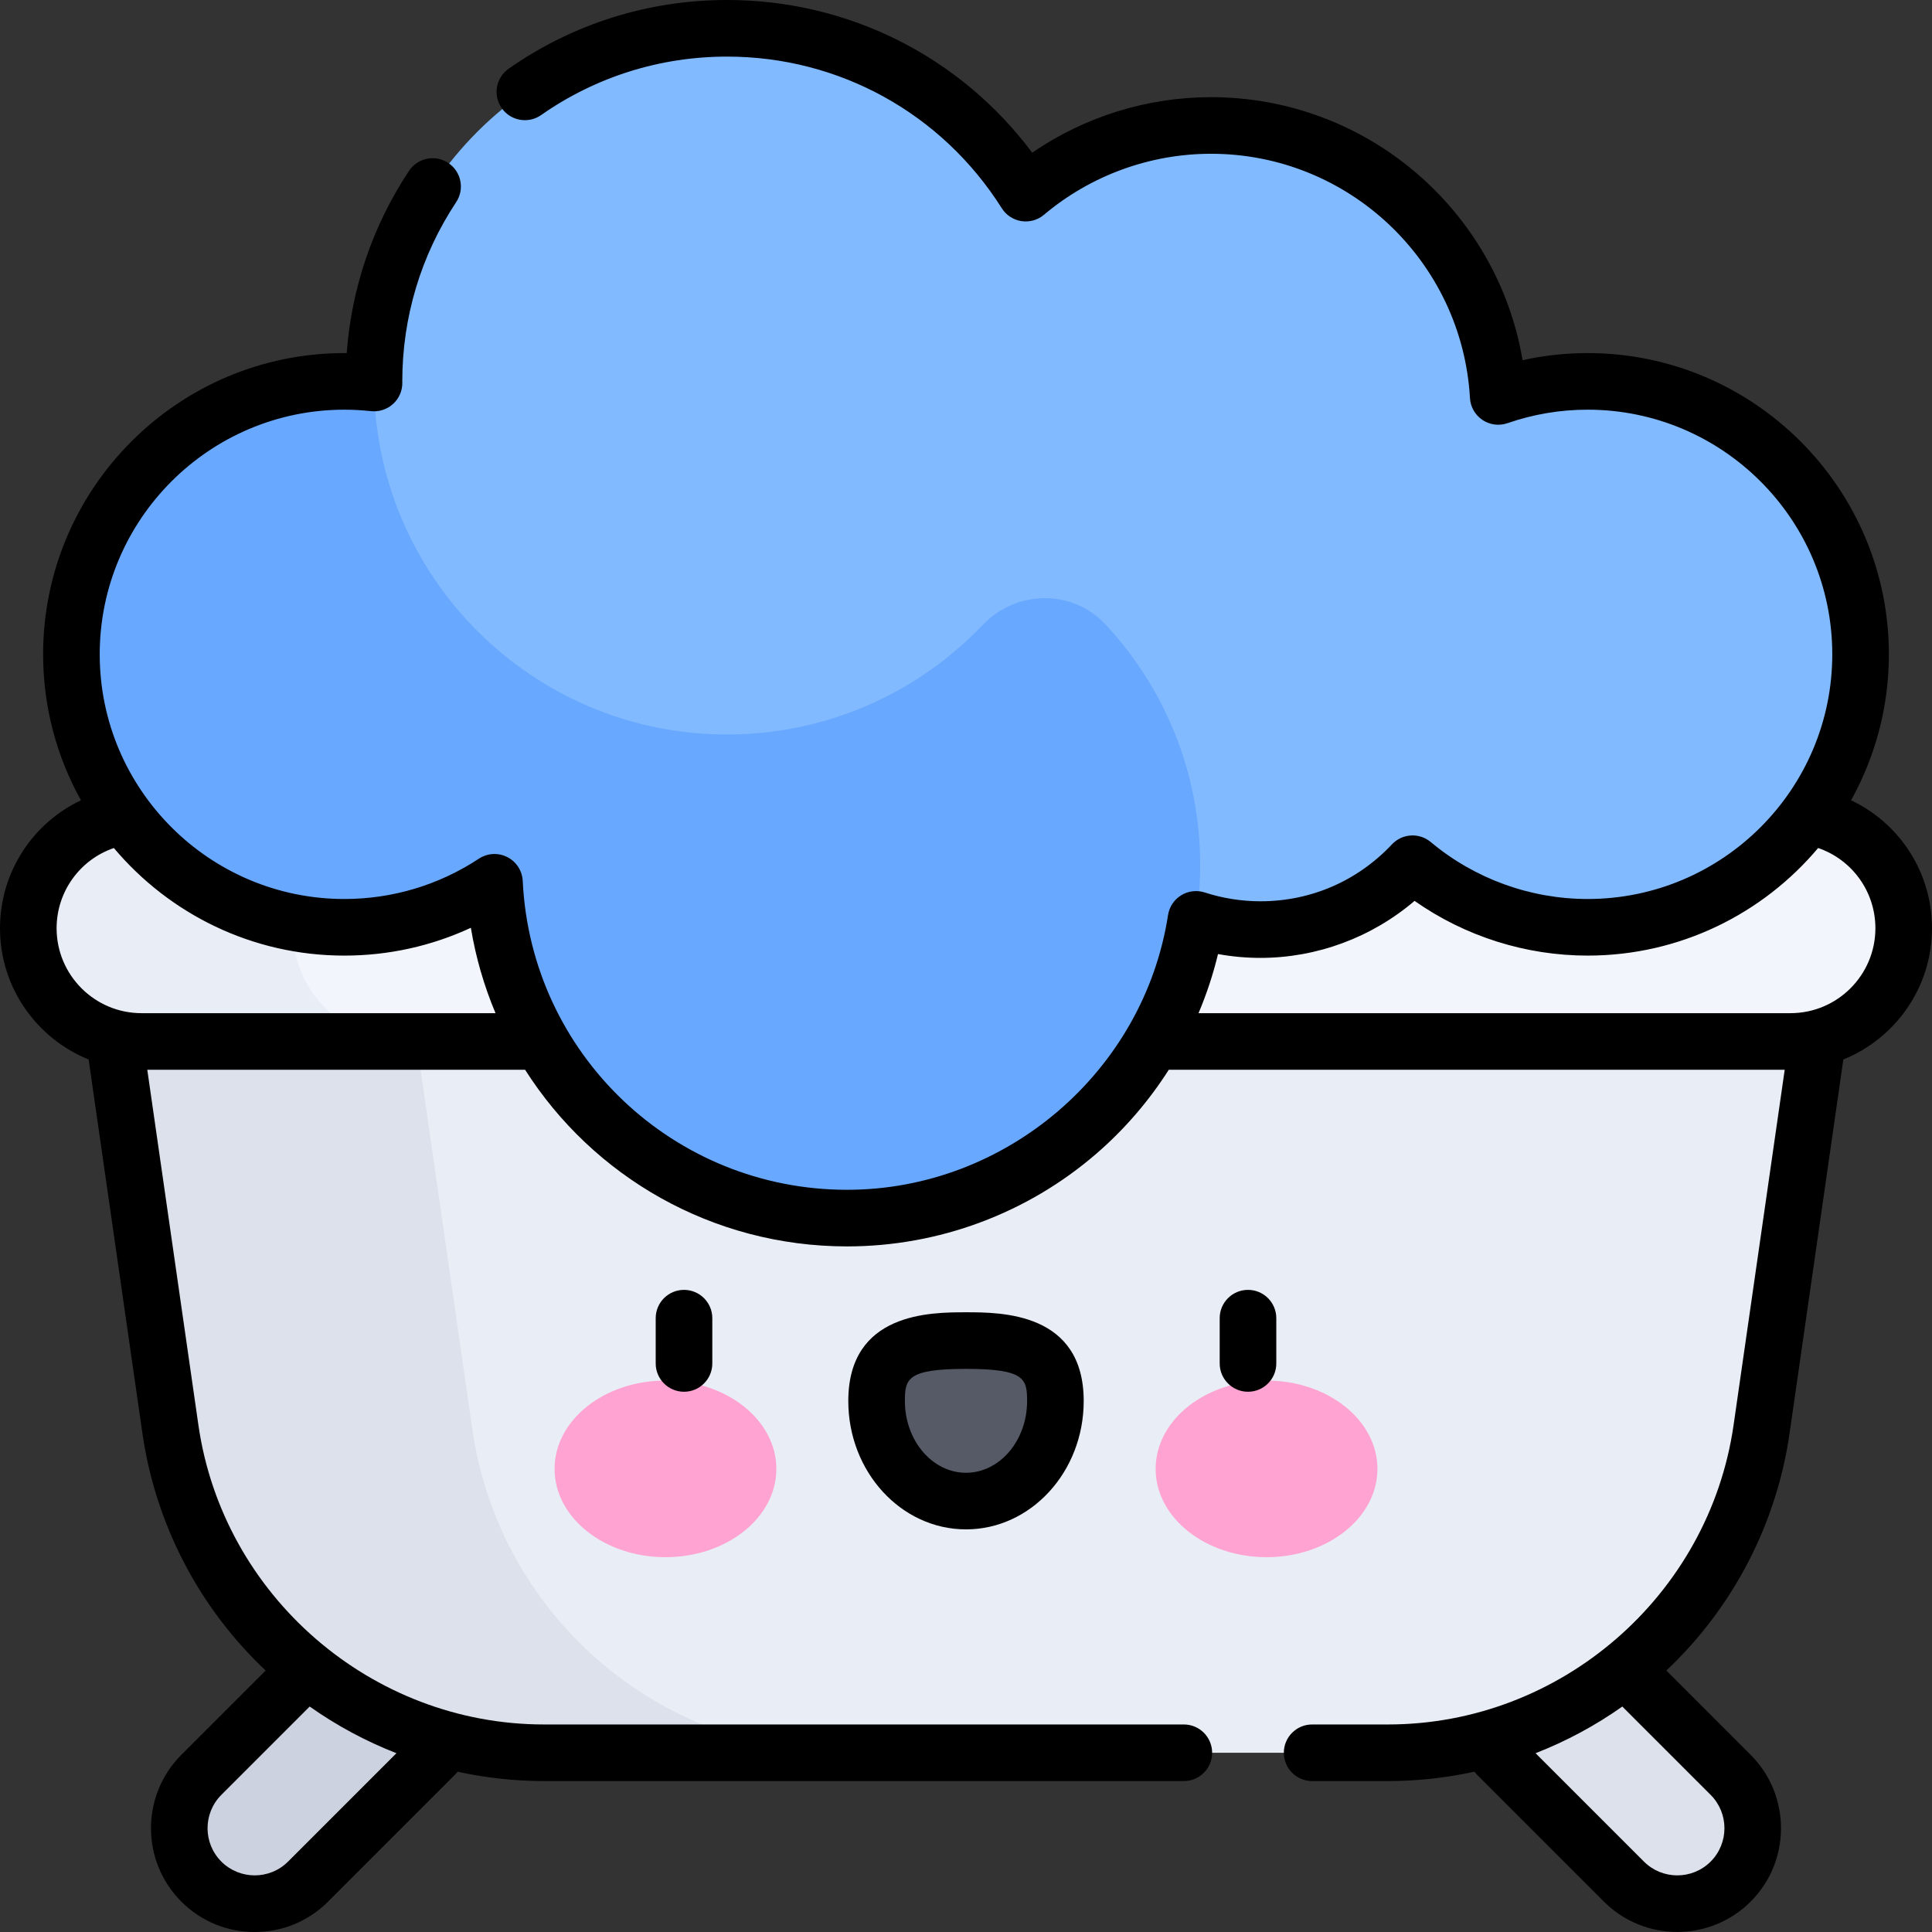 <svg id="Capa_1" enable-background="new 0 0 512 512" height="512" viewBox="0 0 512 512" width="512" xmlns="http://www.w3.org/2000/svg"><rect x="0" y="0" width="512" height="512" fill="#333333" stroke="none"/><g><g><path d="m53.358 498.642c-7.811-7.811-7.811-20.474 0-28.284l69.65-69.65 28.284 28.284-69.65 69.65c-7.81 7.811-20.474 7.811-28.284 0z" fill="#cdd2e1"/></g><g><path d="m360.708 428.992 28.284-28.284 69.65 69.65c7.81 7.81 7.81 20.474 0 28.284-7.81 7.81-20.474 7.81-28.284 0z" fill="#dce1eb"/></g><g><path d="m367.859 464.5h-223.718c-49.727 0-91.899-36.538-98.981-85.758l-17.66-122.742h457l-17.661 122.742c-7.082 49.22-49.254 85.758-98.98 85.758z" fill="#e9edf5"/></g><g><path d="m125.161 378.742-17.661-122.742h-80l17.661 122.742c7.082 49.22 49.254 85.758 98.981 85.758h80c-49.727 0-91.899-36.538-98.981-85.758z" fill="#dce1eb"/></g><g><path d="m7.5 246c0-16.569 13.431-30 30-30h437c16.569 0 30 13.431 30 30 0 16.569-13.431 30-30 30h-437c-16.569 0-30-13.431-30-30z" fill="#f2f6fc"/></g><g><path d="m77.5 246c0-16.569 13.431-30 30-30h-70c-16.569 0-30 13.431-30 30s13.431 30 30 30h70c-16.569 0-30-13.431-30-30z" fill="#e9edf5"/></g><g><path d="m420.737 101.07c-8.301 0-16.268 1.417-23.693 3.991-2.3-40.043-35.49-71.809-76.11-71.809-18.711 0-35.838 6.751-49.105 17.935-16.575-26.243-45.817-43.687-79.149-43.687-51.678 0-93.57 41.893-93.57 93.57 0 .145.01.287.011.432-2.582-.279-5.201-.432-7.857-.432-39.95 0-72.337 32.386-72.337 72.337s32.387 72.337 72.337 72.337c14.696 0 28.361-4.395 39.774-11.924 2.39 49.549 43.313 88.989 93.455 88.989 46.777 0 85.534-34.326 92.464-79.162 5.383 1.747 11.123 2.703 17.088 2.703 15.895 0 30.215-6.714 40.304-17.45 12.559 10.51 28.732 16.844 46.389 16.844 39.951 0 72.337-32.386 72.337-72.337s-32.387-72.337-72.338-72.337z" fill="#82baff"/></g><g><path d="m91.263 101.07c-40.291 0-72.888 32.94-72.33 73.359.525 38.014 30.971 69.503 68.949 71.237 15.979.73 30.871-3.743 43.155-11.847 2.39 49.549 43.313 88.989 93.455 88.989 46.777 0 85.534-34.326 92.464-79.162.001 0 .002.001.004.001.726-4.697 1.103-9.509 1.103-14.41 0-24.646-9.531-47.063-25.107-63.773-8.77-9.408-23.654-9.166-32.526.146-17.043 17.884-41.094 29.03-67.749 29.03-51.678 0-93.57-41.893-93.57-93.57 0 .145.01.287.011.432-2.584-.279-5.203-.432-7.859-.432z" fill="#69a8ff"/></g><g><g><g><ellipse cx="176.355" cy="389.269" fill="#ffa4d2" rx="29.387" ry="23.403"/></g><g><ellipse cx="335.645" cy="389.269" fill="#ffa4d2" rx="29.387" ry="23.403"/></g><g><path d="m279.694 371.288c0-14.643-10.608-16.019-23.694-16.019-13.085 0-23.693 1.376-23.693 16.019s10.608 26.513 23.693 26.513c13.086-.001 23.694-11.871 23.694-26.513z" fill="#555a66"/></g></g><g><path d="m181.268 368.829c-4.142 0-7.5-3.358-7.5-7.5v-12c0-4.142 3.358-7.5 7.5-7.5s7.5 3.358 7.5 7.5v12c0 4.142-3.358 7.5-7.5 7.5z"/></g><g><path d="m256 405.3c-17.2 0-31.193-15.258-31.193-34.013 0-23.519 21.859-23.519 31.193-23.519s31.193 0 31.193 23.519c0 18.755-13.993 34.013-31.193 34.013zm0-42.531c-15.539 0-16.193 2.611-16.193 8.519 0 10.484 7.264 19.013 16.193 19.013s16.193-8.529 16.193-19.013c0-5.908-.655-8.519-16.193-8.519z"/></g><g><path d="m330.732 368.829c-4.143 0-7.5-3.358-7.5-7.5v-12c0-4.142 3.357-7.5 7.5-7.5s7.5 3.358 7.5 7.5v12c0 4.142-3.357 7.5-7.5 7.5z"/></g></g><path d="m512 246c0-14.817-8.602-27.854-21.452-33.915 6.379-11.467 10.026-24.652 10.026-38.678 0-44.022-35.814-79.837-79.837-79.837-5.821 0-11.591.631-17.239 1.881-6.709-39.753-41.346-69.7-82.564-69.7-16.955 0-33.501 5.178-47.388 14.71-19.06-25.478-48.725-40.461-80.866-40.461-20.844 0-40.858 6.295-57.88 18.205-3.394 2.375-4.22 7.051-1.845 10.445s7.051 4.22 10.445 1.845c14.487-10.137 31.528-15.495 49.28-15.495 29.695 0 56.913 15.025 72.808 40.191 1.157 1.833 3.052 3.075 5.193 3.407 2.143.331 4.322-.28 5.981-1.677 12.37-10.427 28.093-16.17 44.271-16.17 36.395 0 66.537 28.437 68.623 64.74.135 2.347 1.362 4.495 3.315 5.802 1.954 1.308 4.409 1.624 6.628.854 6.848-2.374 13.992-3.577 21.237-3.577 35.751 0 64.837 29.086 64.837 64.837s-29.086 64.837-64.837 64.837c-15.178 0-29.943-5.361-41.576-15.096-3.048-2.55-7.558-2.281-10.278.616-9.144 9.729-21.517 15.086-34.84 15.086-5.024 0-9.995-.786-14.772-2.337-2.089-.677-4.374-.406-6.247.747-1.872 1.152-3.145 3.068-3.48 5.241-6.415 41.507-42.979 72.808-85.051 72.808-45.99 0-83.75-35.953-85.963-81.85-.13-2.691-1.693-5.106-4.096-6.326-2.404-1.22-5.277-1.058-7.525.427-10.596 6.989-22.921 10.684-35.644 10.684-35.751 0-64.837-29.085-64.837-64.837 0-35.751 29.086-64.837 64.837-64.837 2.291 0 4.663.131 7.052.389 2.121.229 4.248-.459 5.834-1.893s2.485-3.477 2.471-5.615c-.001-.146-.005-.291-.011-.381 0-16.985 4.938-33.409 14.281-47.499 2.289-3.452 1.347-8.106-2.105-10.396s-8.107-1.347-10.396 2.105c-9.596 14.47-15.237 31.032-16.505 48.291-.208-.001-.415-.002-.621-.002-44.022 0-79.837 35.814-79.837 79.837 0 14.028 3.649 27.215 10.029 38.683-12.847 6.067-21.456 19.115-21.456 33.911 0 15.725 9.733 29.211 23.488 34.774l14.25 99.036c3.467 24.096 15.013 46.26 32.662 62.9l-22.344 22.344c-10.722 10.722-10.722 28.168 0 38.891 5.193 5.195 12.099 8.055 19.444 8.055 7.346 0 14.251-2.86 19.445-8.055l33.583-33.583c.267-.266.5-.552.718-.846 7.473 1.63 15.143 2.484 22.894 2.484h169.59c4.143 0 7.5-3.358 7.5-7.5s-3.357-7.5-7.5-7.5h-169.59c-45.689 0-85.05-34.103-91.557-79.327l-13.549-94.173h100.125c17.958 28.233 49.517 46.809 85.333 46.809 24.274 0 47.743-8.735 66.081-24.595 7.495-6.482 13.925-13.987 19.167-22.214h163.226l-13.55 94.174c-6.507 45.223-45.867 79.326-91.558 79.326h-20.127c-4.143 0-7.5 3.358-7.5 7.5s3.357 7.5 7.5 7.5h20.127c7.748 0 15.414-.854 22.884-2.482.209.278.432.548.685.801l33.626 33.626c5.361 5.361 12.404 8.042 19.446 8.042s14.085-2.681 19.446-8.042c10.722-10.722 10.722-28.168 0-38.891l-22.345-22.345c17.648-16.641 29.195-38.804 32.661-62.9l14.25-99.036c13.756-5.562 23.489-19.048 23.489-34.773zm-435.661 247.339c-4.874 4.874-12.804 4.874-17.678 0s-4.874-12.804 0-17.678l23.411-23.411c7.16 5.064 14.884 9.204 22.988 12.368zm-38.839-224.839c-12.407 0-22.5-10.093-22.5-22.5 0-9.737 6.216-18.197 15.175-21.266 14.657 17.416 36.597 28.511 61.088 28.511 11.67 0 23.069-2.525 33.521-7.372 1.301 7.902 3.527 15.475 6.534 22.627zm415.839 224.839c-4.873 4.874-12.805 4.873-17.678 0l-28.721-28.721c8.104-3.163 15.828-7.303 22.988-12.367l23.411 23.411c4.874 4.873 4.874 12.803 0 17.677zm21.161-224.839h-156.877c2.136-5.059 3.874-10.294 5.161-15.665 3.707.675 7.471 1.015 11.259 1.015 14.971 0 29.512-5.438 40.829-15.104 13.377 9.389 29.425 14.498 45.865 14.498 24.492 0 46.432-11.095 61.089-28.512 8.963 3.066 15.174 11.517 15.174 21.268 0 12.407-10.094 22.5-22.5 22.5z"/></g></svg>